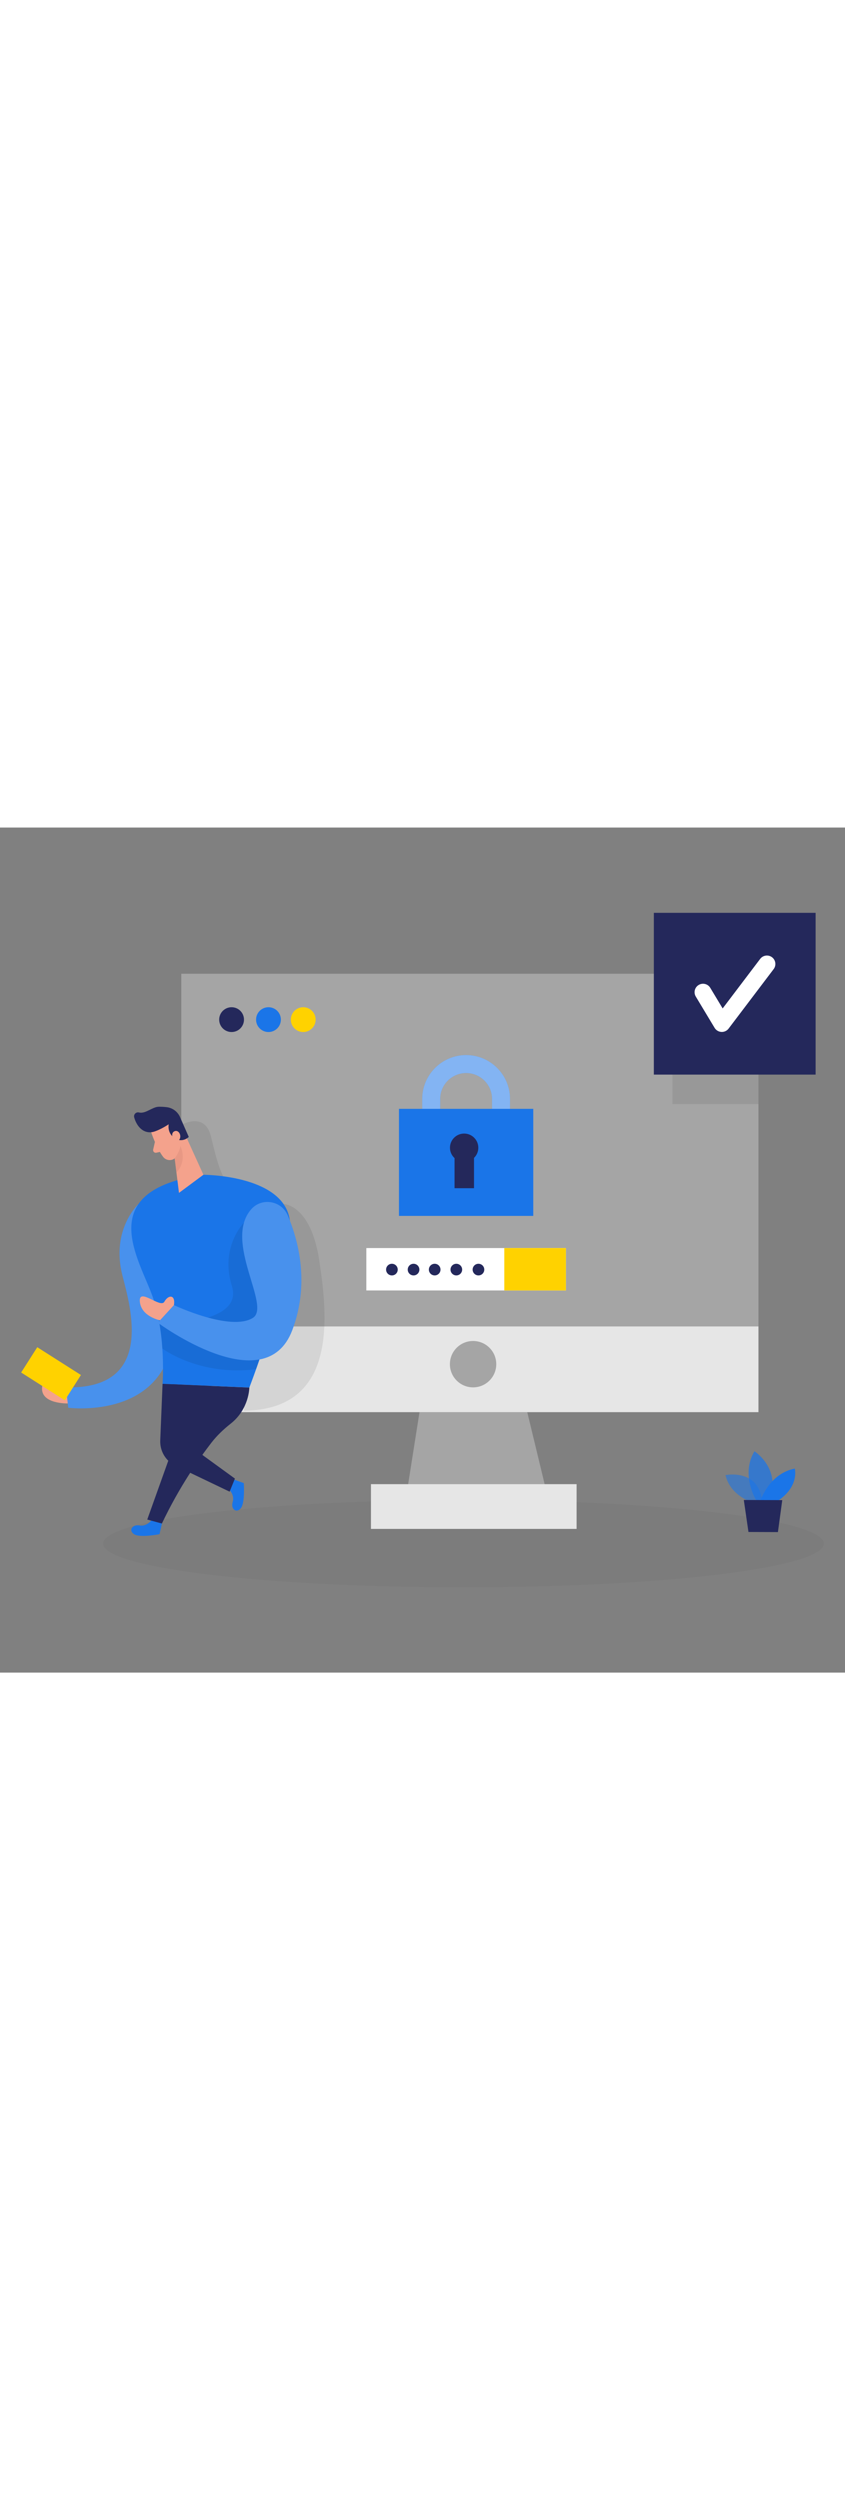 <svg id="_0139_authentication_1" xmlns="http://www.w3.org/2000/svg" viewBox="0 0 500 500" data-imageid="authentication-1-3" imageName="Authentication 1" class="illustrations_image" style="width: 169px;"><rect x="0" y="0" width="500" height="500" fill="#808080" stroke="none"/><defs><style>.cls-1_authentication-1-3{fill:#fff;}.cls-2_authentication-1-3{fill:#f4a28c;}.cls-3_authentication-1-3{opacity:.46;}.cls-3_authentication-1-3,.cls-4_authentication-1-3,.cls-5_authentication-1-3,.cls-6_authentication-1-3,.cls-7_authentication-1-3,.cls-8_authentication-1-3,.cls-9_authentication-1-3{fill:none;}.cls-10_authentication-1-3{fill:#a5a5a5;}.cls-4_authentication-1-3{opacity:.58;}.cls-11_authentication-1-3{fill:#ce8172;}.cls-12_authentication-1-3{fill:#e6e6e6;}.cls-5_authentication-1-3{opacity:.03;}.cls-6_authentication-1-3{opacity:.73;}.cls-7_authentication-1-3{opacity:.08;}.cls-8_authentication-1-3{opacity:.31;}.cls-9_authentication-1-3{opacity:.2;}.cls-13_authentication-1-3{fill:#24285b;}.cls-14_authentication-1-3{fill:#000001;}.cls-15_authentication-1-3{fill:#ffd200;}.cls-16_authentication-1-3{fill:#68e1fd;}</style></defs><g id="sd_authentication-1-3" class="cls-5_authentication-1-3"><ellipse class="cls-14_authentication-1-3" cx="274.24" cy="423.7" rx="213.24" ry="25.84"/></g><g id="monitor_authentication-1-3"><rect class="cls-10_authentication-1-3" x="107.27" y="86.5" width="341.52" height="259.38"/><polygon class="cls-10_authentication-1-3" points="252.22 320.53 239.24 402.94 325.76 402.94 305.87 320.53 252.22 320.53"/><rect class="cls-12_authentication-1-3" x="107.27" y="295.19" width="341.52" height="50.69"/><circle class="cls-10_authentication-1-3" cx="279.93" cy="317.51" r="13.72"/><rect class="cls-12_authentication-1-3" x="219.5" y="388.5" width="121.68" height="26.48"/><g class="cls-7_authentication-1-3"><path class="cls-14_authentication-1-3" d="m107.32,176s13.71-8.18,17.47,6.62c3.75,14.8,6.56,31.23,19.6,35.09,13.04,3.86-32.69-12.26-32.69-12.26l-4.37-29.45Z"/></g><circle class="cls-13_authentication-1-3" cx="137.03" cy="113.65" r="7.34"/><circle class="cls-16_authentication-1-3 targetColor" cx="158.86" cy="113.65" r="7.34" style="fill: rgb(26, 117, 232);"/><circle class="cls-15_authentication-1-3" cx="179.43" cy="113.65" r="7.34"/><g class="cls-7_authentication-1-3"><path class="cls-14_authentication-1-3" d="m167.74,222.74s16.11.07,21.16,33.31c5.05,33.24,11.1,88.39-44.52,88.97h0v-39.48l23.36-82.8Z"/></g><path class="cls-16_authentication-1-3 targetColor" d="m301.78,185.44h-10.63v-24.86c0-8.46-6.88-15.33-15.34-15.33s-15.34,6.88-15.34,15.33v24.86h-10.63v-24.86c0-14.32,11.65-25.96,25.97-25.96s25.97,11.65,25.97,25.96v24.86Z" style="fill: rgb(26, 117, 232);"/><g class="cls-3_authentication-1-3"><path class="cls-1_authentication-1-3" d="m301.78,185.44h-10.63v-24.86c0-8.46-6.88-15.33-15.34-15.33s-15.34,6.88-15.34,15.33v24.86h-10.63v-24.86c0-14.32,11.65-25.96,25.97-25.96s25.97,11.65,25.97,25.96v24.86Z"/></g><rect class="cls-16_authentication-1-3 targetColor" x="236.08" y="166.44" width="79.46" height="63.34" style="fill: rgb(26, 117, 232);"/><path class="cls-13_authentication-1-3" d="m283.03,189.45c0-4.63-3.76-8.39-8.39-8.39s-8.39,3.76-8.39,8.39c0,2.44,1.06,4.61,2.71,6.14v17.8h11.52v-17.94c1.57-1.52,2.55-3.65,2.55-6.01Z"/><rect class="cls-1_authentication-1-3" x="216.77" y="248.81" width="118.08" height="25.08"/><rect class="cls-15_authentication-1-3" x="298.41" y="248.81" width="36.45" height="25.08"/><circle class="cls-13_authentication-1-3" cx="231.9" cy="261.55" r="3.45"/><circle class="cls-13_authentication-1-3" cx="244.71" cy="261.55" r="3.45"/><circle class="cls-13_authentication-1-3" cx="257.21" cy="261.55" r="3.45"/><circle class="cls-13_authentication-1-3" cx="270.02" cy="261.55" r="3.45"/><circle class="cls-13_authentication-1-3" cx="283.11" cy="261.55" r="3.45"/><g class="cls-7_authentication-1-3"><rect class="cls-14_authentication-1-3" x="397.92" y="136.11" width="50.87" height="27.5"/></g></g><path class="cls-16_authentication-1-3 targetColor" d="m81.96,222.74s-16.47,15.01-9.53,42.26c4.75,18.64,19.5,67.54-33.39,66.23l1.34,12.05s53.01,6.95,61.5-38.2c9.59-51.02-19.91-82.33-19.91-82.33Z" style="fill: rgb(26, 117, 232);"/><g class="cls-9_authentication-1-3"><path class="cls-1_authentication-1-3" d="m81.96,222.74s-16.47,15.01-9.53,42.26c4.75,18.64,19.5,67.54-33.39,66.23l1.34,12.05s53.01,6.95,61.5-38.2c9.59-51.02-19.91-82.33-19.91-82.33Z"/></g><path class="cls-16_authentication-1-3 targetColor" d="m90,409.45s-3.02,4.3-7.43,3.49c-4.41-.81-6.69,3.09-3.11,5.25s14.93-.09,14.93-.09l1.42-6.29-5.81-2.35Z" style="fill: rgb(26, 117, 232);"/><path class="cls-16_authentication-1-3 targetColor" d="m120.36,205.44s45.48,0,50.85,25.25-23.67,100.66-23.67,100.66l-51.35-2.21s2.14-28.08-5.6-50.8c-7.74-22.72-36.55-63.44,29.76-72.9Z" style="fill: rgb(26, 117, 232);"/><g class="cls-7_authentication-1-3"><path class="cls-14_authentication-1-3" d="m144.38,233.73s-14.43,14.54-7.15,37.57c7.28,23.03-42.85,22.41-42.85,22.41,0,0,1.37,8.12,1.68,14.54,0,0,21.76,16.47,55.46,12.24l2.02-5.77,8.64-21.22-17.8-59.77Z"/></g><path class="cls-2_authentication-1-3" d="m89.46,180.28s3.02,9.26,7.05,14.55c1.63,2.15,4.75,2.57,6.87.91,2.64-2.07,5.61-5.63,4.59-10.78l-.65-8.96s-.6-5.6-7.2-7.09c-6.6-1.48-12.78,5.83-10.66,11.37Z"/><polygon class="cls-2_authentication-1-3" points="109.26 180.99 120.36 205.44 105.91 216.16 103.03 193.16 109.26 180.99"/><path class="cls-13_authentication-1-3" d="m91.84,179.71c1.6-.58,4.47-1.82,7.99-4.15,0,0-1.14,5.09,3.49,8.2,4.63,3.11,8.38-.7,8.38-.7l-5.04-11.45c-1.36-3.38-4.46-5.77-8.09-6.17-1.48-.17-3.09-.27-4.64-.24-3.88.08-7.79,4.35-11.71,3.38-1.72-.43-3.27,1.16-2.82,2.87.97,3.72,3.94,8.96,9.49,8.86,1.02-.02,2.01-.26,2.96-.61Z"/><path class="cls-2_authentication-1-3" d="m102.24,183.9s-1.4-3.48,1.3-4.31c2.7-.84,4.76,4.18,1.43,6.14l-2.74-1.83Z"/><path class="cls-2_authentication-1-3" d="m91.66,186.02l-1.03,4.51c-.25,1.11.74,2.11,1.85,1.87l3.7-.81-4.53-5.57Z"/><g class="cls-8_authentication-1-3"><path class="cls-11_authentication-1-3" d="m103.38,195.75s3.31-4.54,3.32-7.46c0,0,4.45,8.48-2.3,15.84l-1.02-8.38Z"/></g><path class="cls-16_authentication-1-3 targetColor" d="m148.56,225.95c6.23-7.24,17.98-5.26,21.71,3.53,6.14,14.45,13.18,40.11,2.66,67.93-16.09,42.6-79.54-4.42-79.54-4.42l9.54-10.41s33.41,15.78,46.66,7.57c11.09-6.86-17.51-45.06-1.03-64.2Z" style="fill: rgb(26, 117, 232);"/><g class="cls-9_authentication-1-3"><path class="cls-1_authentication-1-3" d="m148.56,225.95c6.23-7.24,17.98-5.26,21.71,3.53,6.14,14.45,13.18,40.11,2.66,67.93-16.09,42.6-79.54-4.42-79.54-4.42l9.54-10.41s33.41,15.78,46.66,7.57c11.09-6.86-17.51-45.06-1.03-64.2Z"/></g><path class="cls-2_authentication-1-3" d="m94.7,291.56s-11.11-2.18-11.95-11.01c-.84-8.84,12.2,4.21,14.51,0,2.31-4.21,6.7-4.35,5.66,2.03l-8.23,8.98Z"/><path class="cls-16_authentication-1-3 targetColor" d="m135.14,391.18s3.9,3.52,2.56,7.79c-1.34,4.28,2.26,7.01,4.83,3.73,2.57-3.29,1.72-14.83,1.72-14.83l-6.07-2.17-3.03,5.48Z" style="fill: rgb(26, 117, 232);"/><path class="cls-13_authentication-1-3" d="m95.81,411.8l-8.68-2.35,24.56-68.73-9.82-11.33,45.66,1.96s0,12.64-11.01,21.34c-4.22,3.34-8.14,7.03-11.43,11.29-7.2,9.31-18.94,26.03-29.29,47.82Z"/><path class="cls-13_authentication-1-3" d="m96.19,329.14l-1.37,33.5c-.26,6.34,3.28,12.23,9.01,14.97l32.04,15.34,3.14-7.74-18.63-13.54c-4.94-3.59-6.99-9.96-5.06-15.76l8.52-25.58-27.65-1.19Z"/><path class="cls-2_authentication-1-3" d="m40.1,340.74s-16.01.46-15.21-9.39c.8-9.85,14.16-.12,14.16-.12l1.05,9.51Z"/><rect class="cls-15_authentication-1-3" x="21.33" y="307.87" width="17.75" height="30.63" transform="translate(-258.65 175.11) rotate(-57.52)"/><g id="plant_authentication-1-3"><g class="cls-4_authentication-1-3"><path class="cls-16_authentication-1-3 targetColor" d="m445.89,399.56s-13.65-3.73-16.62-16.43c0,0,21.15-4.27,21.75,17.55l-5.13-1.12Z" style="fill: rgb(26, 117, 232);"/></g><g class="cls-6_authentication-1-3"><path class="cls-16_authentication-1-3 targetColor" d="m447.56,398.21s-9.54-15.08-1.14-29.17c0,0,16.08,10.21,8.94,29.2l-7.79-.03Z" style="fill: rgb(26, 117, 232);"/></g><path class="cls-16_authentication-1-3 targetColor" d="m450.02,398.22s5.04-15.92,20.27-18.94c0,0,2.86,10.34-9.86,18.98l-10.41-.04Z" style="fill: rgb(26, 117, 232);"/><polygon class="cls-13_authentication-1-3" points="440.12 397.86 442.88 416.79 460.31 416.86 462.88 397.95 440.12 397.86"/></g><g id="check_authentication-1-3"><rect class="cls-13_authentication-1-3" x="386.89" y="50.46" width="95.72" height="95.72"/><path class="cls-1_authentication-1-3" d="m427.13,120.93c-.09,0-.18,0-.27,0-1.66-.09-3.16-.99-4.02-2.42l-11.13-18.51c-1.42-2.37-.66-5.44,1.71-6.86,2.37-1.43,5.44-.66,6.86,1.71l7.33,12.18,22.21-29.32c1.67-2.2,4.8-2.63,7-.97,2.2,1.67,2.63,4.8.97,7l-26.67,35.22c-.95,1.25-2.43,1.98-3.99,1.98Z"/></g></svg>